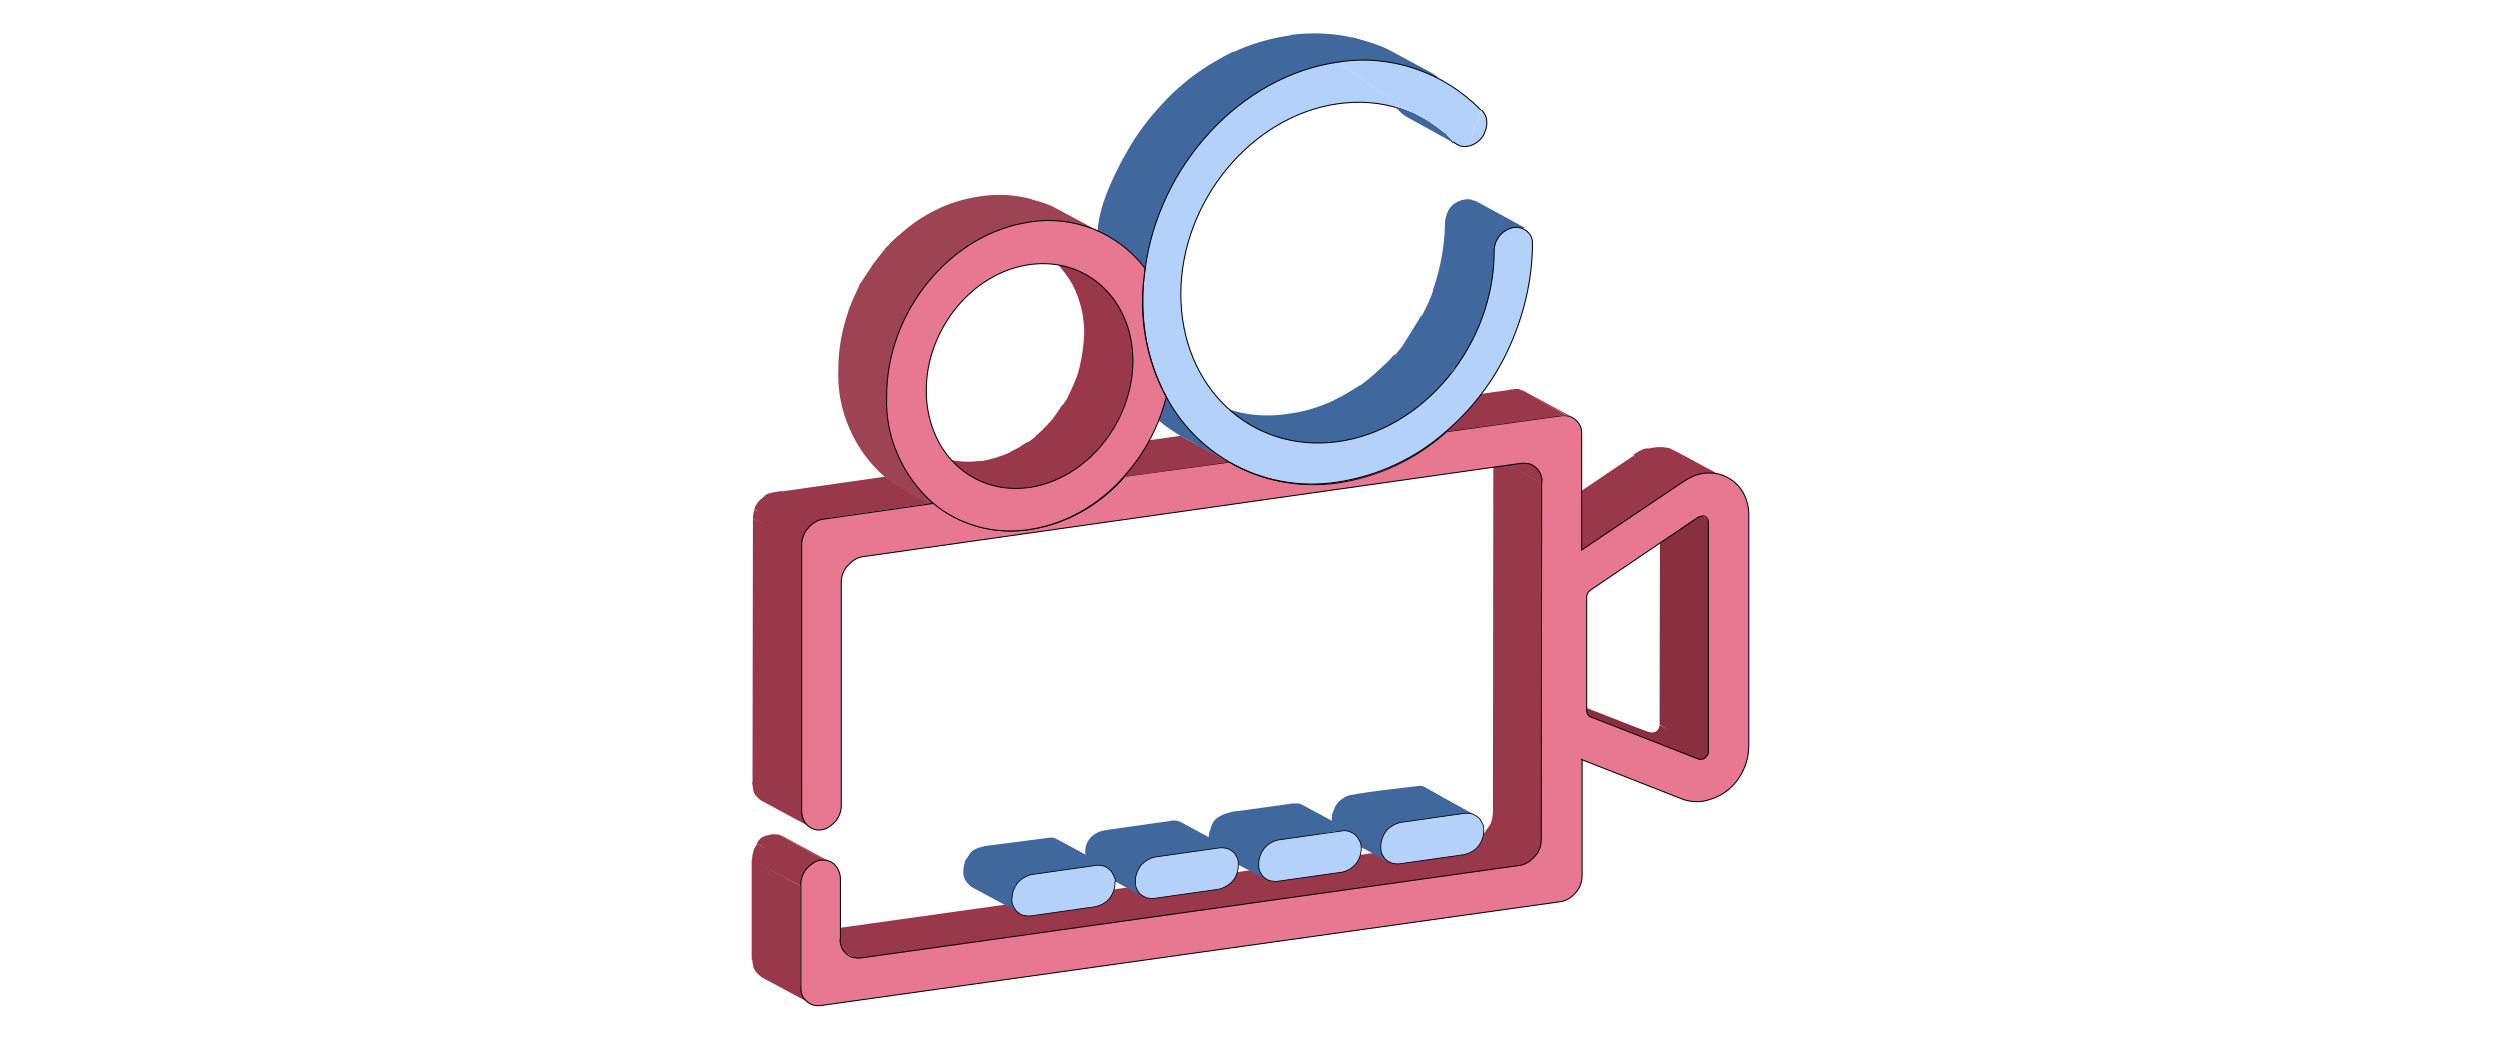 <?xml version="1.0" encoding="utf-8"?>
<!-- Generator: Adobe Illustrator 24.0.0, SVG Export Plug-In . SVG Version: 6.00 Build 0)  -->
<svg version="1.1" id="Слой_1" xmlns="http://www.w3.org/2000/svg" xmlns:xlink="http://www.w3.org/1999/xlink" x="0px" y="0px"
	 viewBox="0 0 600 250" style="enable-background:new 0 0 600 250;" xml:space="preserve">
<style type="text/css">
	.st0{fill:#882F40;}
	.st1{fill:#9A384B;}
	.st2{fill:#944D5D;}
	.st3{fill:#904A5A;}
	.st4{fill:#793E4B;}
	.st5{fill:#40689D;}
	.st6{fill:#773D4A;}
	.st7{fill:#9F5263;}
	.st8{fill:#7D414E;}
	.st9{fill:#824351;}
	.st10{fill:#874654;}
	.st11{fill:#8B4857;}
	.st12{fill:#994F60;}
	.st13{fill:#9C4354;}
	.st14{fill-rule:evenodd;clip-rule:evenodd;fill:#E87891;stroke:#000000;stroke-width:0.25;}
	.st15{fill:#B4D1FA;stroke:#000000;stroke-width:0.2;}
	.st16{fill:#B4D1FA;}
	.st17{fill:#B4D1FA;stroke:#000000;stroke-width:0.25;}
	.st18{fill:#E87891;stroke:#000000;stroke-width:0.25;}
	.st19{fill:#E87891;}
</style>
<path class="st0" d="M407.7,182.2l-11.7-6.3h0.1L407.7,182.2L407.7,182.2z M407.9,182.2l-11.7-6.3h0.5c0.1,0,0.2-0.1,0.5-0.1
	l11.7,6.3c-0.1,0.1-0.2,0.1-0.5,0.1H407.9z"/>
<path class="st0" d="M408.9,182.1l-11.7-6.3l0.4-0.1l11.7,6.3L408.9,182.1z M409.2,182l-11.7-6.3L409.2,182"/>
<path class="st0" d="M407.7,183.3l-14.2-8.4c2.1,0.9,4,1.7,4.8-0.6l14.4,6.2L407.7,183.3L407.7,183.3z"/>
<path class="st0" d="M409.5,181.6l-11.7-6.5h0.1l11.8,6.3v0.1"/>
<path class="st0" d="M409.8,181.5l-11.8-6.3V175l11.8,6.3V181.5z M409.8,181.4l-11.7-6.3c0-0.1,0.1,0,0.1-0.1l11.7,6.2
	C409.8,181.1,409.8,181.3,409.8,181.4 M409.9,181l-11.7-6.3c0.1-0.2,0.1-0.5,0.1-0.7l11.7,6.3v0.7"/>
<path class="st0" d="M412.2,182.7l-13.9-8.8l0.1-54.9l11.7,6.3L412.2,182.7L412.2,182.7z"/>
<path class="st1" d="M363.2,208.7l-10.1-7.4c0.5,0,3.9-1.3,4.4-1.6l18.7,2.8c-0.5,0.2-9,8.4-9.6,8.4"/>
<path class="st1" d="M366.3,207.3l-11.7-6.3c0.2-0.1,0.6-0.2,0.9-0.5l11.7,6.3C366.9,207,366.7,207.3,366.3,207.3"/>
<path class="st1" d="M367.2,206.8l-11.7-6.3l0.6-0.5l11.7,6.3L367.2,206.8z"/>
<path class="st1" d="M367.8,206.3l-11.7-6.3l0.5-0.5l11.7,6.3L367.8,206.3z"/>
<path class="st1" d="M368.3,205.8l-11.7-6.3l0.5-0.6l11.7,6.3L368.3,205.8z"/>
<path class="st1" d="M368.8,205.2l-11.7-6.3l0.4-0.6l11.7,6.3L368.8,205.2z M369.3,204.6l-11.7-6.3c0.1-0.2,0.2-0.6,0.4-0.9
	l11.7,6.3C369.5,204,369.4,204.2,369.3,204.6z"/>
<path class="st1" d="M366,212.4l-9.5-12.9c0.2-0.7,2.1-1.1,1.8-6.7l11.6,8.7C370,202.2,366.3,211.8,366,212.4z"/>
<path class="st0" d="M410.1,125.5l-11.7-6.3c0-0.2,0-0.5-0.2-0.7c-0.1-0.2-0.4-0.5-0.6-0.6l11.7,6.3c0.2,0.1,0.4,0.4,0.6,0.6
	C410,124.9,410.1,125.2,410.1,125.5z"/>
<path class="st2" d="M377.4,181.6l-11.7-6.3l2,0.7l11.7,6.3L377.4,181.6z"/>
<path class="st0" d="M381.7,172l-11.7-6.3l26.1,10.2l11.7,6.3L381.7,172z"/>
<path class="st3" d="M381.5,171.9l-11.7-6.3L381.5,171.9z"/>
<path class="st2" d="M381.6,171.9l-11.7-6.3L381.6,171.9z"/>
<path class="st3" d="M376.5,181.1l-11.7-6.3l0.4,0.1l11.7,6.3L376.5,181.1z"/>
<path class="st2" d="M376.8,181.4l-11.7-6.3l0.7,0.4l11.7,6.3L376.8,181.4z"/>
<path class="st1" d="M401,121.2l-9-12c0.5-0.4,2.2-1.6,3.4-1.6l12.9,7.3C407.7,115.4,401.5,120.9,401,121.2L401,121.2z"/>
<path class="st1" d="M405.4,114.8l-11.7-6.5c1-0.5,2.1-0.7,3.3-0.9c1.2-0.2,2.6-0.1,3.8,0.2l11.7,6.3c-1.2-0.4-2,1.1-3.2,1.2
	C408.1,115.4,406.4,114.3,405.4,114.8"/>
<path class="st1" d="M412.3,114.1l-11.7-6.3c0.6,0.1,1.2,0.4,1.7,0.6l11.7,6.3C413.6,114.4,412.9,114.2,412.3,114.1z"/>
<path class="st4" d="M376.5,181.1l-11.7-6.3c-1.6-1-2.9-2.3-3.9-3.9c-0.9-1.6-1.3-3.5-1.2-5.4l11.8,6.3c-0.1,1.8,0.4,3.8,1.2,5.4
	S374.9,180.3,376.5,181.1"/>
<path class="st5" d="M351.6,195.1l-11.7-6.3c0.5-0.1,1.1-0.1,1.6,0l12.3,6.8C353.2,195.4,351.9,195.1,351.6,195.1"/>
<path class="st5" d="M353,195.4l-11.7-6.6c0.2,0.1,0.5,0.1,0.7,0.2l12.1,6.7C354,195.9,353.3,195.4,353,195.4z"/>
<path class="st1" d="M379.5,132l-11.7-6.3l24.2-16.3l14.6,7.4L379.5,132z"/>
<path class="st6" d="M371.3,171.9l-11.7-6.3v-27.1l11.7,6.3V171.9z"/>
<path class="st7" d="M377.6,133.3l-11.7-6.3l2-1.3l11.7,6.3L377.6,133.3z"/>
<path class="st4" d="M371.5,144.8l-11.7-6.3c0-1.6,0.2-3.2,0.9-4.6l11.7,6.3C371.7,141.6,371.5,143.2,371.5,144.8z"/>
<path class="st8" d="M372.3,140.2l-11.7-6.3c0.2-0.6,0.5-1.2,0.9-1.8l11.7,6.3C372.8,138.9,372.6,139.5,372.3,140.2z"/>
<path class="st9" d="M373,138.3l-11.7-6.3c0.2-0.5,0.6-1,0.9-1.5l11.7,6.3C373.7,137.4,373.4,137.8,373,138.3z"/>
<path class="st10" d="M374,136.9l-11.7-6.3c0.4-0.4,0.6-0.9,1-1.2l11.7,6.3C374.6,136,374.3,136.5,374,136.9z"/>
<path class="st11" d="M375,135.6l-11.7-6.3l1.1-1.1l11.7,6.3C375.7,134.9,375.2,135.3,375,135.6z"/>
<path class="st3" d="M376.1,134.5l-11.7-6.3c0.4-0.4,0.9-0.7,1.3-1.1l11.7,6.3C377,133.8,376.5,134.2,376.1,134.5z"/>
<path class="st2" d="M377.4,133.4l-11.7-6.3h0.1l11.7,6.3H377.4z"/>
<path class="st1" d="M372.8,203.6l-14.5-8.5l0.1-85.5l11.7,6.3L372.8,203.6L372.8,203.6z"/>
<path class="st1" d="M370.1,116l-11.7-6.3c0-0.9-0.1-1.7-0.6-2.4c-0.4-0.7-1-1.3-1.8-1.8l12.2,5.1c0.7,0.5,1.5,1.7,1.8,2.4
	C370.4,113.7,370.2,115.1,370.1,116z"/>
<path class="st3" d="M296.1,111.5l-11.7-6.3l1.3,0.7l11.7,6.3C296.9,112,296.4,111.7,296.1,111.5z"/>
<path class="st2" d="M297.4,112.2l-11.7-6.3c2.3,1.2,4.9,2.1,7.3,2.7l11.7,6.3C302.3,114.3,299.9,113.4,297.4,112.2z"/>
<path class="st12" d="M304.9,114.9l-11.7-6.3c5.2,1.3,10.9,1.6,16.2,0.9c4.8-0.7,9.4-2.1,13.8-4.1l11.7,6.3c-4.4,2.1-9,3.4-13.8,4.1
	C315.6,116.6,310.1,116.4,304.9,114.9z"/>
<path class="st1" d="M206.7,229.9l-11.7-6.3l158.2-22.2l11.7,6.5L206.7,229.9z M204,229.5l-11.7-6.3h0.1l11.7,6.5L204,229.5"/>
<path class="st1" d="M204.1,229.5l-11.7-6.3c0.2,0.1,0.5,0.2,0.9,0.4l11.7,6.3C204.7,229.7,204.5,229.7,204.1,229.5z"/>
<path class="st1" d="M204.9,229.8l-11.6-6.3c0.6,0.1,1.2,0.1,1.7,0l13.5,7.2c-0.6,0.1-4.3,0.1-4.8,0 M192.3,212.7l-11.8-6.2
	c0-0.7,0.1-1.7,0.4-2.4l14.3,4.6C194.8,209.4,192.1,211.9,192.3,212.7"/>
<path class="st1" d="M192.6,210.4l-11.7-6.3c0.1-0.4,0.2-0.6,0.4-0.9l11.7,6.3C192.9,209.8,192.7,210.1,192.6,210.4z"/>
<path class="st1" d="M193,209.6l-12.2-5.4l0.9-1.7l11.7,6.3L193,209.6L193,209.6z"/>
<path class="st1" d="M193.1,209.4l-11.5-7c0.1-0.1,0.6-1,1.5-1.6l11.5,6.7C194.5,207.7,193.2,209.3,193.1,209.4z"/>
<path class="st1" d="M193.8,208.3l-11.7-6.5l0.5-0.5l11.7,6.3C194.3,207.7,193.8,208.3,193.8,208.3z"/>
<path class="st1" d="M194.3,207.9l-11.7-6.3l0.5-0.5l11.7,6.5L194.3,207.9L194.3,207.9z"/>
<path class="st1" d="M193.8,209.2l-10.7-8.3l0.7-0.4l11.7,6.5L193.8,209.2z"/>
<path class="st1" d="M195.4,207.3l-11.8-6.6c0.2-0.1,1.2-0.4,1.5-0.4l11.3,6.3C196.3,206.8,195.7,207.1,195.4,207.3z M194.6,240.9
	l-11.7-6.3c-0.7-0.5-1.3-1.1-1.8-1.8c-0.4-0.7-0.6-2.3-0.6-3.2l11.7,7.1c0,0.9,0.1,1.7,0.6,2.4C193.2,239.8,193.8,240.4,194.6,240.9
	z"/>
<path class="st1" d="M196.4,206.8l-11.6-6.5c0.7-0.1,1.3-0.1,2.1,0l11.6,6.5c-0.7-0.1-1.3-0.1-2-0.1"/>
<path class="st1" d="M198.5,206.8l-11.6-6.5c0.2,0.1,0.7,0.2,1,0.4l11.6,6.3C199.1,206.9,198.7,206.8,198.5,206.8z"/>
<path class="st1" d="M199.3,207l-11.7-6.3h0.1l11.7,6.5L199.3,207 M192.1,237l-11.7-6.8v-23.9l11.7,6.3V237L192.1,237z M194.5,198.5
	l-11.7-6.3c-0.7-0.4-1.2-1-1.7-1.6c-0.4-0.7-0.5-2.1-0.5-2.8l14.5-1.5c0,0.7-0.4,9.5,0,10.1C195.6,197,193.7,198.1,194.5,198.5"/>
<path class="st1" d="M192.3,194.6l-11.7-6.3l0.1-63.8l12.6,6.1L192.3,194.6z"/>
<path class="st3" d="M228.7,124.1l-11.7-6.4c0.4,0.1,0.6,0.4,1,0.5l11.7,6.3C229.3,124.3,229,124.2,228.7,124.1z"/>
<path class="st2" d="M229.7,124.5l-11.7-6.3c1.7,0.9,3.5,1.6,5.4,2l11.7,6.3C233.2,126,231.4,125.4,229.7,124.5z"/>
<path class="st12" d="M235.1,126.5l-11.7-6.3c3.9,1,7.9,1.2,11.8,0.6c3.4-0.5,6.8-1.6,10-3l11.7,6.3c-3.2,1.5-6.6,2.6-10,3
	C243,127.7,239,127.5,235.1,126.5z"/>
<path class="st2" d="M257,124.2l-11.8-6.5c2-0.9,3.8-2,5.5-3.2l11.7,6.3C260.8,122.1,258.9,123.2,257,124.2z"/>
<path class="st3" d="M262.5,121l-11.7-6.3c1.5-1,2.8-2.1,4.1-3.3l11.7,6.3C265.3,118.8,264,119.9,262.5,121z"/>
<path class="st11" d="M266.7,117.7l-11.7-6.3c1.1-1,2.2-2.1,3.3-3.3l11.7,6.3L266.7,117.7z"/>
<path class="st1" d="M197.5,124.5l-11.7-6.3l26.6-3.8l11.7,6.3L197.5,124.5z M192.4,130.8l-11.7-6.3c0-0.7,0.1-1.5,0.4-2.2l11.7,6.3
	C192.5,129.3,192.4,130,192.4,130.8z"/>
<path class="st1" d="M192.7,128.6l-11.7-6.4c0.1-0.2,0.2-0.6,0.4-0.9l11.7,6.3C193,128.1,192.9,128.3,192.7,128.6z"/>
<path class="st1" d="M189.9,144.2l-8.5-22.8c0.2-0.9,2.1-2.3,2.2-2.4l9.9,8.2C193.5,127.3,190.1,143.9,189.9,144.2z"/>
<path class="st1" d="M193.6,127.1l-11.7-6.3c0.1-0.2,0.2-0.4,0.5-0.6l11.7,6.3C193.8,126.6,193.7,126.9,193.6,127.1z"/>
<path class="st1" d="M194.1,126.5l-11.8-6.3l0.5-0.5l11.7,6.3L194.1,126.5z M194.6,126l-11.7-6.3c0.2-0.2,0.4-0.4,0.6-0.5l11.7,6.3
	C194.9,125.6,194.7,125.8,194.6,126z"/>
<path class="st1" d="M192.6,129.9l-9.1-10.9c0.2-0.2,0.5-0.4,0.9-0.5l14.4,5.9c-0.2,0.1-1,1.6-1.2,1.8"/>
<path class="st1" d="M195.9,125l-11.6-6.5c0.5-0.2,2-0.5,3.2-0.6l10.1,6.5C197,124.7,196.5,124.8,195.9,125"/>
<path class="st13" d="M228.7,124.1l-11.7-6.4c-1.7-1-3.2-2-4.6-3.2c-3.7-3.2-6.6-7.2-8.5-11.6c-2-4.5-2.9-9.3-2.7-14.2
	c0-5,0.9-9.9,2.6-14.5l17.4,4.3c-1.7,4.6-8.3,11.7-8.3,16.6c-0.1,4.9,0.7,9.6,2.7,14.2c2,4.4,4.9,8.4,8.5,11.6
	C225.4,122,227,123.1,228.7,124.1"/>
<path class="st14" d="M376.5,99.9c-0.6-0.2-1.3-0.2-2-0.1l-27.3,3.8c-7.3,6.6-16.5,10.9-26.1,12.3c-9,1.3-18.3-0.4-26.1-5l-25,3.4
	c-5.9,6.8-14,11.5-22.9,12.8c-4,0.6-8.2,0.4-12.2-0.7c-3.9-1.1-7.7-3-10.7-5.6l-26.6,3.8c-1.5,0.2-2.8,1.1-3.7,2.2
	c-1,1.1-1.5,2.6-1.5,4v63.8c0,0.6,0.1,1.3,0.4,2c0.2,0.6,0.6,1.1,1.1,1.6c0.5,0.4,1.1,0.7,1.7,0.9c0.6,0.2,1.3,0.1,2,0
	c1.2-0.4,2.3-1.2,3.2-2.3c0.7-1.1,1.2-2.4,1.1-3.8v-53.2c0-1.5,0.5-2.9,1.5-4s2.2-2,3.7-2.2L365,111.2c0.6-0.1,1.3,0,2,0.1
	c0.6,0.2,1.2,0.5,1.7,1s0.9,1,1.1,1.7c0.2,0.6,0.4,1.3,0.2,2l-0.1,85.5c0,1.5-0.5,2.9-1.5,4s-2.2,2-3.7,2.2l-158,22.2
	c-0.6,0.1-1.3,0-2-0.1c-0.6-0.2-1.2-0.5-1.7-1s-0.9-1-1.1-1.7c-0.2-0.6-0.4-1.3-0.2-2V211c0-0.6-0.1-1.3-0.4-2
	c-0.2-0.6-0.6-1.1-1.1-1.6s-1.1-0.7-1.7-0.9c-0.6-0.1-1.3-0.1-2,0c-1.2,0.4-2.3,1.2-3.2,2.3c-0.7,1.1-1.2,2.4-1.1,3.8v23.9
	c0,0.7,0,1.3,0.2,2c0.2,0.7,0.6,1.2,1.1,1.7s1.1,0.9,1.7,1c0.6,0.2,1.3,0.2,2,0.1l177.3-24.9c1.5-0.2,2.8-1.1,3.7-2.2
	c1-1.1,1.5-2.6,1.5-4v-27.9l-2-0.7c-0.1-0.1-0.4-0.1-0.5-0.2c0.1,0.1,0.2,0.1,0.4,0.2l2,0.7l24.2,9.5c1.6,0.6,3.3,0.7,4.9,0.5
	c2.1-0.4,4.1-1.2,5.9-2.6c1.6-1.3,2.9-2.9,3.8-4.9c0.9-1.8,1.3-3.9,1.3-6v-54.9c0.1-1.8-0.4-3.8-1.2-5.4c-0.9-1.7-2.2-3-3.9-3.9
	c-1.7-1-3.8-1.2-5.7-1c-1.7,0.2-3.4,1-4.9,2L379.6,132v-27.4c0-0.7,0-1.3-0.2-2c-0.2-0.6-0.6-1.2-1.1-1.7
	C377.7,100.4,377.2,100,376.5,99.9L376.5,99.9z M410,125.4v55c0,0.2,0,0.4-0.1,0.7c-0.1,0.2-0.4,0.5-0.6,0.7s-0.5,0.4-0.9,0.4
	c-0.2,0.1-0.5,0.1-0.7,0L381.6,172c-0.2-0.1-0.5-0.4-0.6-0.6c-0.1-0.2-0.2-0.5-0.2-0.9v-27.1c0-0.4,0.1-0.6,0.2-1
	c0.1-0.2,0.4-0.5,0.6-0.7l26-17.6c0.2-0.1,0.5-0.2,0.7-0.2c0.2-0.1,0.6-0.1,0.9,0c0.2,0.1,0.4,0.4,0.6,0.6
	C410,124.9,410,125.2,410,125.4L410,125.4z"/>
<path class="st5" d="M336.5,198l-13.4-6.8c1.6-0.9,14.6-2.2,17.6-2.6c0.4,0,0.7,0,1,0.2l11.6,6.6L336.5,198L336.5,198z M333.5,207
	l-11.7-6.3c-0.7-0.4-1.2-1-1.7-1.7c-0.4-0.7-0.6-1.5-0.5-2.3c0-0.6,0.1-1.1,0.2-1.6c0-0.1,1-0.2,1.1-0.4l10.9,6.3
	c-0.2,0.6-0.4,1.3-0.4,2c0,0.9,0.1,1.6,0.5,2.3C332.3,205.9,332.8,206.5,333.5,207"/>
<path class="st5" d="M332.7,203.6l-12.9-7.9c0,0,0.1-0.6,0.1-0.7c0.1-0.4,0.6-1.5,0.7-1.7l11.5,6.7
	C332.2,200.3,332.8,203.3,332.7,203.6z"/>
<path class="st5" d="M332.1,200.2l-11.7-6.3c0.1-0.2,0.5-1.5,1.7-2l11,7.8C332.8,199.8,332.2,199.9,332.1,200.2"/>
<path class="st5" d="M332.4,199.6l-11.7-6.3c0.1-0.1,1.2-2.6,5.2-2.6l13.5,6.2L332.4,199.6"/>
<path class="st5" d="M332.9,199l-11.7-6.3l0.5-0.5l11.7,6.3L332.9,199z"/>
<path class="st5" d="M333.4,198.6l-11.7-6.3c0.1-0.1,0.4-0.4,0.6-0.5l11.7,6.3C333.8,198.2,333.5,198.3,333.4,198.6z"/>
<path class="st5" d="M333.9,198.1l-11.8-6.3l1-0.6l11.5,6.5L333.9,198.1"/>
<path class="st5" d="M334.6,197.6l-11.7-6.3c0.5-0.2,0.9-0.4,1.3-0.4l11.7,6.3C335.6,197.4,335.1,197.5,334.6,197.6z"/>
<path class="st15" d="M356.1,199.4c0,1.3-0.5,2.7-1.3,3.7c-0.8,1-2.1,1.7-3.3,2l-15.5,2.2c-0.6,0.1-1.2,0-1.8-0.1
	c-0.6-0.2-1.1-0.5-1.6-0.9s-0.7-1-1-1.5c-0.2-0.6-0.2-1.2-0.2-1.7c0-1.3,0.5-2.6,1.3-3.7c0.9-1,2.1-1.7,3.3-2l15.5-2.2
	c0.6-0.1,1.2,0,1.7,0.1c0.6,0.2,1.1,0.5,1.6,0.9s0.7,0.9,1,1.5C356.1,198.2,356.1,198.8,356.1,199.4z"/>
<path class="st5" d="M322.2,199.2l-11.8-6.3c0.5-0.1,1.1-0.1,1.6,0l11.7,6.3C323.2,199.1,322.5,199.1,322.2,199.2"/>
<path class="st5" d="M323.6,199.3l-11.8-6.3c0.2,0,0.5,0.1,0.7,0.2l11.7,6.3C324.1,199.4,323.9,199.3,323.6,199.3"/>
<path class="st1" d="M374.3,99.9l-12.1-6.3c0.6-0.1,1.8-0.4,2.4-0.2l11.7,6.5c-0.6-0.1-1.2-0.1-1.8-0.1"/>
<path class="st1" d="M376.2,99.8l-11.7-6.3c0.2,0.1,0.5,0.1,0.9,0.2l11.7,6.3C376.8,100,376.6,99.9,376.2,99.8z"/>
<path class="st1" d="M377.1,100.1l-11.7-6.3h0.1l11.7,6.3H377.1z"/>
<path class="st5" d="M306.6,201.9l-12.8-5l1.6-2l15-2.1l6.1,2.9l5.7,3.5L306.6,201.9L306.6,201.9z"/>
<path class="st5" d="M304.4,211.3l-12.1-6.3c-0.7-0.4-1.2-1-1.7-1.7c-0.4-0.7-0.6-1.5-0.5-2.3c0-0.7,0.1-1.3,0.4-2l19.4,2.1
	c-0.2,0.6-7.7,5.6-7.7,6.3c0,0.9,1.8,1.6,2.3,2.3C304.9,210.3,303.8,210.8,304.4,211.3z"/>
<path class="st5" d="M302.3,205.1l-11.8-6.1c0.1-0.2,0.2-0.9,0.4-1.1c0.1-0.5,1.2-2.9,7-3.3l4.9,9.8
	C302.4,204.6,302.3,204.8,302.3,205.1L302.3,205.1z"/>
<path class="st5" d="M302.7,204.3L291,198c0.1-0.2,0.2-0.4,0.4-0.6l11.7,6.3C302.8,203.8,302.7,204.1,302.7,204.3z"/>
<path class="st5" d="M303,203.7l-11.7-6.3l0.4-0.5l11.7,6.3L303,203.7z M303.4,203.1l-11.7-6.3l0.5-0.5l11.7,6.3L303.4,203.1z"/>
<path class="st5" d="M303.9,202.6l-11.7-6.3c0.1-0.1,2.6-0.4,2.8-0.5l9.5,6.5C304.2,202.4,304.1,202.5,303.9,202.6L303.9,202.6z"/>
<path class="st5" d="M304.5,202.2l-9-5.4c0.2-0.1,0.2-0.5,0.5-0.6l9.1,5.5C305,201.9,304.7,202,304.5,202.2"/>
<path class="st5" d="M305.2,201.8l-11.5-5.5c0.5-0.2,3.4-0.5,3.9-0.6l8.9,5.6C306.2,201.4,305.7,201.6,305.2,201.8"/>
<path class="st15" d="M326.7,203.5c0,1.3-0.4,2.7-1.2,3.7c-0.9,1.1-2,1.8-3.3,2.1l-15.5,2.2c-0.6,0.1-1.2,0-1.8-0.1
	s-1.1-0.5-1.6-0.9s-0.7-1-1-1.5c-0.2-0.6-0.2-1.2-0.2-1.7c0-1.3,0.5-2.6,1.3-3.7c0.9-1,2-1.7,3.3-2l15.5-2.2c0.6-0.1,1.2,0,1.7,0.2
	c0.6,0.2,1.1,0.5,1.5,0.9s0.7,0.9,1,1.5C326.6,202.4,326.7,203,326.7,203.5L326.7,203.5z"/>
<path class="st1" d="M347.2,103.6l-11.7-6.3l27.3-3.8l11.7,6.3L347.2,103.6z"/>
<path class="st5" d="M286.4,206.5l-5.5-9.5c0.5-0.1,1.1-0.1,1.7,0l11.6,6.6c-0.5-0.1-1.1-0.1-1.6,0"/>
<path class="st5" d="M294.2,203.5l-11.7-6.5c0.2,0.1,0.5,0.1,0.7,0.2l11.7,6.3C294.7,203.6,294.5,203.5,294.2,203.5"/>
<path class="st5" d="M295,203.7l-11.7-6.3l10.2,7.7L295,203.7"/>
<path class="st5" d="M270.5,207l-5-7.8L281,197l11.7,6.3L270.5,207z M274.6,215.3l-11.7-6.3c-0.7-0.4-1.2-1-1.7-1.7
	c-0.4-0.7-0.6-1.5-0.5-2.3c0-0.7,0.1-1.3,0.4-2l11.7,6.3c-0.2,0.6-0.4,1.3-0.4,2c0,0.9,0.1,1.6,0.5,2.3
	C273.4,214.2,274,214.8,274.6,215.3"/>
<path class="st5" d="M272.8,209.2l-11.7-6.3c0.1-0.2,0.2-0.5,0.4-0.9l11.8,6.3C273,208.7,272.9,209,272.8,209.2"/>
<path class="st5" d="M273.1,208.5l-11.7-6.3c0.1-0.2,0.2-0.4,0.4-0.6l11.7,6.3C273.4,208,273.3,208.2,273.1,208.5z"/>
<path class="st5" d="M273.5,207.9l-11.7-6.3l0.4-0.5l11.7,6.3L273.5,207.9z M273.9,207.3l-11.7-6.3l0.5-0.5l11.7,6.3L273.9,207.3"/>
<path class="st5" d="M274.4,206.8l-11.7-6.3c0.1-0.1,0.4-0.4,0.6-0.5l11.7,6.3C274.7,206.5,274.6,206.6,274.4,206.8z"/>
<path class="st5" d="M275,206.4l-11.7-6.3c0.2-0.2,0.5-0.4,0.7-0.5l11.8,6.3C275.5,206,275.2,206.2,275,206.4"/>
<path class="st5" d="M273.5,212.6l-12.7-7.1c-0.4,0.4-1.5-5.2,4.6-6.3l11.7,6.3c-0.5,0-1,0.2-1.3,0.4 M338.6,26.9l2.6,1.3
	c2.8,1.5,5.6,3.7,7.8,6c0.2,0.2,0.5,0.4,0.9,0.5"/>
<path class="st16" d="M321.2,14.9l16.3,11.5l7.1,4.1l4.8,4l2.8,0.7l3.4-8.9L333.5,16L321.2,14.9z"/>
<path class="st15" d="M297.2,207.7c0,1.3-0.5,2.7-1.3,3.7c-0.9,1-2.1,1.7-3.3,2l-15.5,2.2c-0.6,0.1-1.2,0-1.8-0.1
	c-0.6-0.2-1.1-0.5-1.6-0.9s-0.7-1-1-1.5c-0.2-0.6-0.2-1.2-0.2-1.7c0-1.3,0.5-2.6,1.3-3.7c0.9-1,2.1-1.7,3.3-2l15.5-2.2
	c0.6-0.1,1.2,0,1.8,0.1c0.6,0.2,1.1,0.5,1.6,0.9s0.7,1,1,1.5C297.2,206.5,297.2,207.1,297.2,207.7z"/>
<path class="st12" d="M304.9,114.9l-11.7-6.3c5.2,1.3,10.9,1.6,16.2,0.9c4.8-0.7,9.4-2.1,13.8-4.1l11.7,6.3c-4.4,2.1-9,3.4-13.8,4.1
	C315.6,116.6,310.1,116.4,304.9,114.9z"/>
<path class="st2" d="M334.7,111.7l-11.7-6.3c2.7-1.2,5.1-2.7,7.6-4.4l11.7,6.3C340,108.9,337.4,110.4,334.7,111.7z"/>
<path class="st3" d="M342.3,107.3l-11.7-6.3c1.7-1.2,3.3-2.4,4.9-3.8l11.7,6.3C345.6,104.9,344,106.1,342.3,107.3L342.3,107.3z"/>
<path class="st5" d="M258.1,210.9l-6.7-9.8c0.5-0.1,1.1-0.1,1.6,0l11.7,6.3C264.2,207.4,258.6,210.8,258.1,210.9z"/>
<path class="st5" d="M264.7,207.6l-11.7-6.3c0.2,0.1,0.5,0.1,0.7,0.2l11.7,6.3C265.2,207.7,265,207.6,264.7,207.6"/>
<path class="st5" d="M265.5,207.9l-11.7-6.3h0.1L265.5,207.9 M248,210.4l-12-7.3l15.4-2l12.4,6.6L248,210.4L248,210.4z M245.1,219.3
	l-11.7-6.3c-0.7-0.4-1.2-1-1.7-1.7c-0.4-0.7-0.6-1.5-0.5-2.3c0-0.7,0.1-1.3,0.4-2l11.7,6.3c-0.2,0.6-0.4,1.3-0.4,2
	c0,0.9,0.1,1.6,0.5,2.3C243.9,218.4,244.5,219,245.1,219.3z"/>
<path class="st5" d="M243.6,215.3l-12.1-8.3c0.1-0.2,0.2-0.6,0.5-1l11.6,6.5C243.5,212.9,243.7,214.9,243.6,215.3z"/>
<path class="st5" d="M243.6,212.6l-11.8-6.1c1.5-3,2.7-2.7,2.8-2.8l9.5,8.3C244,212.1,243.9,212.4,243.6,212.6"/>
<path class="st5" d="M244,212l-11.7-6.3l0.4-0.5l11.7,6.3C244.3,211.5,244,212,244,212z M244.5,211.4l-11.8-6.3l0.6-0.7l11.8,6.5
	L244.5,211.4"/>
<path class="st5" d="M244.1,212.6l-11.2-7.9c1.1-1,2.2-1.5,4.4-1.7l11.2,6.7L244.1,212.6z"/>
<path class="st5" d="M245.4,210.5l-11.7-6.3c0.2-0.1,0.5-0.4,0.7-0.5l11.7,6.3C246.1,210.2,245.7,210.3,245.4,210.5z M246.3,210.1
	l-11.7-6.3c0.5-0.2,0.9-0.4,1.3-0.4l11.7,6.3C247.2,209.7,246.8,209.8,246.3,210.1"/>
<path class="st15" d="M267.6,211.9c0,1.3-0.5,2.7-1.3,3.7c-0.8,1-2.1,1.7-3.3,2l-15.5,2.2c-0.6,0.1-1.2,0-1.8-0.1s-1.1-0.5-1.6-0.9
	s-0.7-1-1-1.5c-0.2-0.6-0.4-1.2-0.2-1.7c0-1.3,0.5-2.6,1.3-3.7c0.9-1,2.1-1.7,3.3-2l15.5-2.2c0.6-0.1,1.2,0,1.7,0.1
	c0.6,0.1,1.1,0.5,1.6,0.9s0.7,0.9,1,1.5C267.6,210.7,267.8,211.3,267.6,211.9z"/>
<path class="st5" d="M301.1,102.2l-11.7-6.3l1.2,0.6l11.7,6.3L301.1,102.2z"/>
<path class="st5" d="M302.2,102.8l-11.7-6.3c2,1,3.9,1.7,6,2.2l11.7,6.3C306.1,104.4,304.1,103.7,302.2,102.8z"/>
<path class="st5" d="M304,108.1l-7.6-9.4c4.1,1.1,8.5,1.3,12.9,0.6c3.8-0.5,7.4-1.6,11-3.3l11.7,6.3c-3.4,1.7-7.1,2.8-10.9,3.3
	c-4.4,0.7-8.5,5-12.8,3.9"/>
<path class="st5" d="M316.3,108.9l3.9-12.9c2.1-1,4.1-2.2,6.1-3.5l16,6.2C340.4,100,318.5,107.8,316.3,108.9z"/>
<path class="st5" d="M338,98.9l-11.7-6.3c1.6-1.1,3-2.3,4.5-3.7l11.7,6.3C341.2,96.6,339.6,97.8,338,98.9z"/>
<path class="st5" d="M340.6,101l-9.8-12.1c1.3-1.2,2.7-2.4,3.8-3.8l16.1,5.1c-1.2,1.3-6.3,8.1-7.7,9.3"/>
<path class="st5" d="M346.5,91.4l-11.7-6.2c1.2-1.3,2.3-2.8,3.4-4.3l11.7,6.3C348.8,88.7,347.7,90.1,346.5,91.4"/>
<path class="st5" d="M350.2,88.6L336.1,84c1.1-2.2,4.1-6.6,5-8.3l11.7,6.3C351.9,83.9,351.3,87,350.2,88.6z"/>
<path class="st5" d="M352.9,84.2l-11.7-8.3c1.1-2.1,2.1-4.1,2.8-6.3l15.2-0.7c-0.9,2.2-4.5,12.7-5.6,14.6"/>
<path class="st5" d="M355.6,75.9l-11.7-6.3c1.8-5.1,2.8-10.5,2.9-15.9c0-0.7,0.1-1.3,0.4-2l11.7,6.3c-0.2,0.6,2.6,7.3,2.6,7.9
	C361.5,71.5,357.6,70.9,355.6,75.9z M359,58.1l-11.7-6.3c0.1-0.2,0.2-0.5,0.4-0.9l11.7,6.3C359.1,57.6,359,57.8,359,58.1"/>
<path class="st5" d="M359.3,57.2l-11.7-6.3c0.1-0.2,0.2-0.5,0.4-0.6l11.7,6.3C359.5,56.8,359.4,57.1,359.3,57.2z"/>
<path class="st5" d="M359.6,56.6l-11.7-6.3c0.1-0.2,0.2-0.4,0.4-0.5l11.7,6.3C359.9,56.2,359.8,56.5,359.6,56.6 M360.1,56.1
	l-11.7-6.3l0.5-0.5l11.7,6.3C360.5,55.7,360.2,55.9,360.1,56.1z"/>
<path class="st5" d="M359.3,59.8l-12.4-6.7c0.1-0.1,0-4.5,4.5-5.1l13.5,6.2l0.6,0.6c-0.2,0.1-4.4,2.1-4.5,2.2"/>
<path class="st5" d="M361.2,55.1l-11.7-6.3l0.7-0.5l11.7,6.3C361.7,54.8,361.5,55,361.2,55.1z M361.9,54.6l-11.7-6.3
	c0.5-0.2,0.9-0.4,1.3-0.4c0.5-0.1,1.1-0.1,1.6,0l11.7,6.3c-0.5-0.1-1.1-0.1-1.6,0C362.9,54.3,362.4,54.4,361.9,54.6"/>
<path class="st5" d="M364.9,54.8L353.2,48c0.2,0.1,0.6,0.1,0.9,0.2l12.1,6.6C365.7,54.6,365.1,54.8,364.9,54.8L364.9,54.8z"/>
<path class="st1" d="M270,114.4l-11.7-6.3l25-3.5l11.7,6.3L270,114.4z"/>
<path class="st5" d="M321.2,14.7l-11.7-6.3c5.4-0.7,11-0.5,16.2,0.9l11.8,6.5c-5.4-1.3-10.9-1.7-16.2-0.9"/>
<path class="st5" d="M335.8,17.1l-11.6-8.2c2.6,0.6,6.7,1.8,9,3l11.7,6.3C342.6,17.2,338.3,17.8,335.8,17.1z"/>
<path class="st5" d="M345,18.4l-11.7-6.3l1.5,0.7l11.1,9.3L345,18.4L345,18.4z M296.1,111.5l-11.7-6.3c-0.4-0.2-0.7-0.4-1.1-0.6
	c-6.2-3.7-11.5-9-14.9-15.5c-3.9-7.2-5.9-15.4-5.7-23.5c0-2.4,0.1-4.9,0.4-7.2c0.6-4.3,1.6-8.5,3.2-12.7L278,52
	c-1.5,4-2.6,8.3-3.2,12.7c-0.4,2.4-0.5,4.8-0.5,7.2c-0.1,8.2,2,16.3,5.9,23.5c3.4,6.3,8.7,11.7,14.9,15.5
	C295.3,111.1,295.7,111.4,296.1,111.5z"/>
<path class="st5" d="M276.3,66.6l-12.9-11.3c0.6-7.3,5-15,6.3-17.6l15.6,2.9C284,43.2,277.3,63.9,276.3,66.6z"/>
<path class="st5" d="M281.4,44.1l-11.7-6.3c1.2-2.2,2.4-4.3,3.8-6.2l21.2,2.4C293.3,36,282.5,42,281.4,44.1z"/>
<path class="st5" d="M285.2,37.9l-11.7-6.3c1.3-1.8,2.7-3.7,4.3-5.4l11.7,6.3C288,34.3,286.6,36.1,285.2,37.9z"/>
<path class="st5" d="M286.9,40.4l-9.1-14.2c1.5-1.7,3-3.3,4.8-4.9l17.1,3.7C297.9,26.6,288.4,38.7,286.9,40.4z"/>
<path class="st5" d="M294.2,27.7l-11.7-6.3c1.8-1.6,3.7-3.2,5.7-4.5l11.7,6.3C298,24.6,296.1,26.1,294.2,27.7z"/>
<path class="st5" d="M290.1,35.1l-1.8-18.3c2.4-1.6,4.9-3,7.6-4.4l17.3,5C310.5,18.8,292.4,33.5,290.1,35.1z"/>
<path class="st5" d="M307.5,18.9l-11.7-6.3c4.4-2.1,9-3.4,13.8-4.1l17.2,5.7C321.9,14.7,311.8,16.8,307.5,18.9z"/>
<path class="st17" d="M321.2,14.9c-23.5,3.3-43.2,24.9-46.4,49.9c-0.4,2.3-0.5,4.8-0.5,7.2c-0.1,8.2,1.8,16.2,5.7,23.4
	c3.4,6.3,8.5,11.7,14.9,15.4c7.9,4.6,17.1,6.3,26.1,4.9c9.8-1.5,18.8-5.7,26.1-12.2c6.5-5.6,11.6-12.4,15.1-20.1s5.5-16.1,5.6-24.6
	c0-0.6,0-1.2-0.2-1.7c-0.2-0.6-0.6-1.1-1-1.5c-0.5-0.4-1-0.7-1.6-0.9c-0.6-0.1-1.2-0.2-1.7-0.1c-1.3,0.2-2.6,1-3.4,2
	c-0.9,1.1-1.3,2.3-1.3,3.7c0,22.3-16.8,42.9-37.6,45.7s-37.6-13.1-37.6-35.4s17-42.8,37.7-45.7c5-0.7,10.1-0.4,14.9,1.2
	s9.1,4.4,12.7,8.1 M321.2,14.9c6.2-1,12.6-0.4,18.5,1.6c5.9,2,11.3,5.4,15.7,9.9 M348.8,34c0.5,0.5,1,0.7,1.6,1
	c0.6,0.2,1.2,0.2,1.8,0.1 M352.2,35.1c1-0.1,1.8-0.6,2.6-1.2c0.7-0.6,1.3-1.3,1.6-2.3c0.4-0.9,0.5-1.8,0.4-2.8
	c-0.1-1-0.6-1.7-1.2-2.4"/>
<path class="st5" d="M348.9,34.3L337.5,28c-0.4-0.2-0.6-0.5-1-0.7c-0.6-0.6-1.2-1.2-1.8-1.7l1.7,0.6l2,0.7c0,0,0.5,0.2,0.6,0.2
	l3.9,2.1l0.5,0.4l3.2,2.3l0.4,0.2C346.9,32.2,348.9,34.3,348.9,34.3z"/>
<path class="st1" d="M233.7,114.7l-11.7-6.5l0.7,0.4l11.8,6.5L233.7,114.7"/>
<path class="st1" d="M234.6,115.1l-11.7-6.3c1.2,0.6,2.6,1.1,3.9,1.5l11.7,6.3C237.2,116.2,235.8,115.8,234.6,115.1z"/>
<path class="st1" d="M237.3,117.3l-10.5-7.2c2.8,0.7,5.7,0.9,8.5,0.5l24.8,3.5c-2.8,0.4-17.8,5.5-20.6,4.8"/>
<path class="st1" d="M247,117l-11.7-6.3c2.4-0.4,4.9-1.1,7.2-2.2l11.7,6.3C251.9,115.9,249.5,116.6,247,117z"/>
<path class="st1" d="M240.2,123.4l2.3-15c1.5-0.6,2.8-1.5,4-2.3l17.2,2.8C262.4,109.9,241.5,122.8,240.2,123.4z"/>
<path class="st1" d="M258.3,112.5l-11.7-6.3c1.1-0.7,2.1-1.5,3-2.3l11.7,6.3C260.3,111,259.2,111.7,258.3,112.5z"/>
<path class="st1" d="M261.2,110.1l-12.8-5.4c1.1-0.7,2.9-2.7,3.7-3.5l11.7,6.3C263,108.4,262.2,109.3,261.2,110.1z"/>
<path class="st1" d="M263.3,108.9l-11.8-7c0.9-0.9,2.9-3.8,3.5-4.8l11.7,6.3C266.1,104.5,264.1,108,263.3,108.9z"/>
<path class="st1" d="M266.2,104.4l-11.7-6.3c0.7-1.1,1.5-2.2,2.1-3.3l11.7,6.3C267.5,102.2,266.9,103.3,266.2,104.4z"/>
<path class="st1" d="M268,101.5l-11.7-6.3c0.7-1.3,1.5-3.2,2-4.5l11.8,6.1C269.6,98.1,268.7,100.1,268,101.5z"/>
<path class="st1" d="M270,97.2l-11.8-6.1c1.2-3.3,1.8-7.2,2-10.7c0.1-4.3-0.9-8.4-2.8-12.1c-2.1-3.7-5-6.8-8.7-8.9l12.8,4.6
	c3.7,2.1,5.4,7,7.4,10.6s3,7.9,2.8,12.1C271.8,90.4,271.2,93.9,270,97.2z"/>
<path class="st13" d="M215.4,80.6l-11.8-6c0.7-2,2.1-5,3-6.8l16.6,5C222.3,74.6,216.2,78.6,215.4,80.6"/>
<path class="st13" d="M218,74.9l-11.8-6.3c0.9-1.6,2.7-4.3,3.8-5.7l18.4,4.9C227.4,69.2,218.9,73.3,218,74.9z"/>
<path class="st13" d="M220.8,70.3L209.1,64c1-1.3,2-2.7,3-3.9l20.7,3.2C231.8,64.4,221.8,68.9,220.8,70.3z"/>
<path class="st13" d="M223.9,66.4L212.1,60c1.1-1.2,2.3-2.4,3.5-3.5l20,6.2C234.5,63.8,225,65.1,223.9,66.4z"/>
<path class="st13" d="M227.4,62.8l-11.7-6.3c1.3-1.2,2.7-2.3,4.1-3.3l24.4,4.9C242.8,59.2,228.7,61.7,227.4,62.8z"/>
<path class="st13" d="M231.5,59.5l-11.7-6.3c1.7-1.2,3.7-2.3,5.6-3.2l19.4,5.4C242.8,56.2,233.4,58.3,231.5,59.5z"/>
<path class="st13" d="M237.2,56.3L225.4,50c3.2-1.5,6.5-2.4,10-2.9c3.9-0.6,7.9-0.4,11.8,0.6L259,54c-3.9-1-6.8,2.4-10.9,3
	C244.7,57.4,240.3,54.9,237.2,56.3z"/>
<path class="st13" d="M257.6,55.3L247,47.7c1.8,0.5,3.8,1,5.5,1.8l11.7,6.3C262.6,55.1,259.6,55.7,257.6,55.3z"/>
<path class="st13" d="M264.4,56l-11.7-6.3l1,0.5l11.8,6.3L264.4,56"/>
<path class="st18" d="M274.2,71.8c-0.1,8.2,1.8,16.3,5.7,23.5c-1.8,7.1-5.2,13.5-10.1,19c-5.9,6.8-14,11.5-22.9,12.8
	c-4,0.6-8.2,0.4-12.2-0.7c-3.9-1.1-7.7-3-10.7-5.6c-3.7-3.2-6.6-7.2-8.5-11.6c-2-4.4-2.9-9.3-2.7-14.2c0-20.4,15.5-39,34.3-41.7
	c5.2-0.9,10.5-0.2,15.4,1.7c4.9,2,9.1,5.2,12.3,9.4C274.5,67.1,274.2,69.4,274.2,71.8z M247,117c13.7-2,24.8-15.5,24.9-30.3
	c0-14.8-11.1-25.1-24.8-23.2c-13.7,1.9-24.8,15.5-24.8,30.2S233.2,118.9,247,117"/>
<path class="st19" d="M376.8,179.9h2.6v3.7h-2.6V179.9z"/>
</svg>
